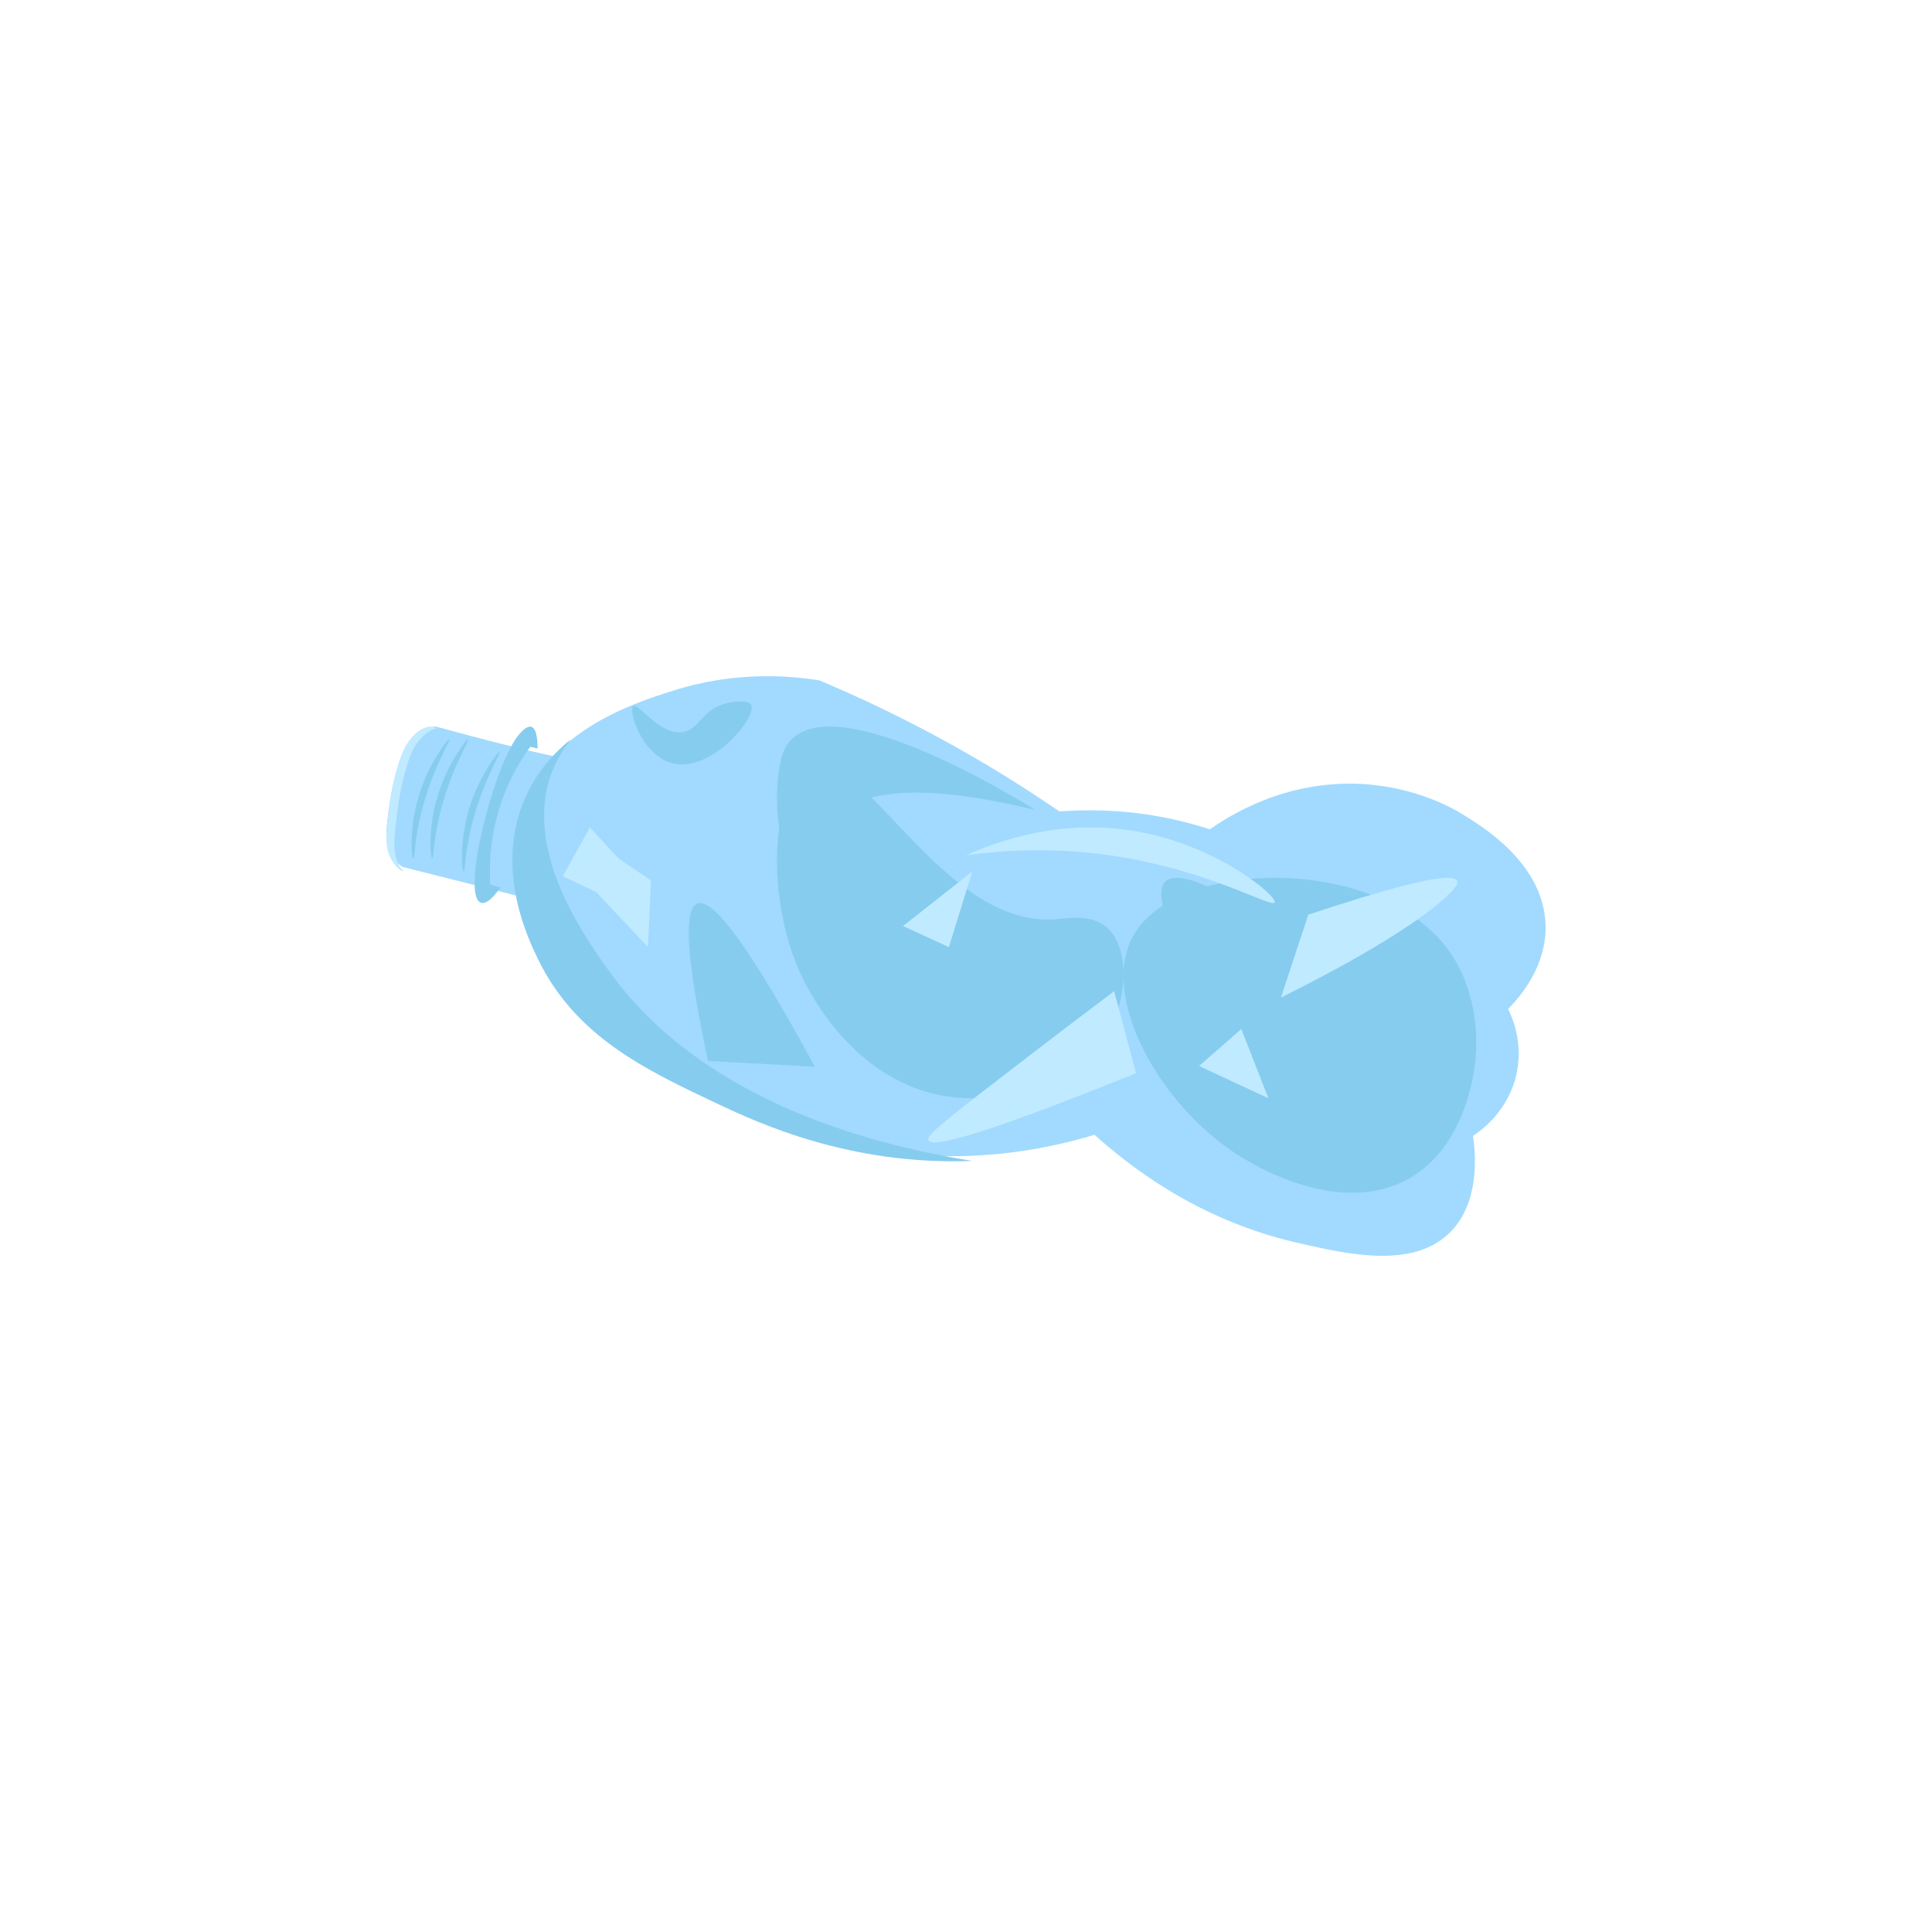 <?xml version="1.0" encoding="UTF-8"?>
<svg width="80px" height="80px" viewBox="0 0 80 80" version="1.1" xmlns="http://www.w3.org/2000/svg" xmlns:xlink="http://www.w3.org/1999/xlink">
    <title>icon/particle/p7</title>
    <g id="element" stroke="none" stroke-width="1" fill="none" fill-rule="evenodd">
        <g id="plastic-item" transform="translate(-479, -1233)">
            <g id="icon/particle/p7" transform="translate(479, 1233)">
                <rect id="Rectangle-Copy-5" x="0" y="0" width="80" height="80"></rect>
                <g id="Group" transform="translate(16, 28)">
                    <path d="M7.825,3.539 C7.83,3.514 7.815,3.491 7.792,3.486 C7.489,3.428 7.059,3.342 6.547,3.23 C6.123,3.136 5.61,3.018 4.565,2.751 C3.914,2.585 3.062,2.363 2.053,2.087 C2.044,2.087 2.031,2.087 2.015,2.088 C1.468,2.113 1.082,2.593 0.967,2.736 C0.891,2.831 0.719,3.061 0.493,3.739 C0.284,4.367 0.193,4.888 0.148,5.186 C-0.026,6.35 -0.113,6.993 0.272,7.52 C0.409,7.709 0.568,7.829 0.677,7.9 C2.649,8.397 4.622,8.893 6.595,9.39 C6.618,9.396 6.641,9.381 6.646,9.356 L7.825,3.539 Z" id="Fill-1" fill="#A1DAFE"></path>
                    <path d="M1.233,2.813 C1.164,2.914 1.007,3.16 0.798,3.884 C0.605,4.554 0.519,5.109 0.476,5.426 C0.31,6.666 0.226,7.35 0.569,7.908 C0.623,7.997 0.674,8.025 0.731,8.087 C0.69,8.076 0.65,8.064 0.609,8.052 C0.511,7.98 0.368,7.856 0.244,7.662 C-0.102,7.121 -0.024,6.461 0.134,5.267 C0.152,5.125 0.183,4.925 0.226,4.696 C0.276,4.447 0.338,4.169 0.428,3.858 C0.636,3.134 0.794,2.888 0.863,2.787 C0.968,2.634 1.319,2.119 1.813,2.088 C1.827,2.087 1.839,2.087 1.847,2.087 C1.934,2.114 2.002,2.135 2.087,2.161 C1.653,2.254 1.33,2.671 1.233,2.813" id="Fill-3" fill="#C0EAFF"></path>
                    <path d="M6.261,2.994 C6.262,2.835 6.26,2.168 5.999,2.094 C5.815,2.042 5.586,2.306 5.494,2.411 C4.48,3.577 3.043,9.152 3.929,9.384 C4.068,9.421 4.304,9.335 4.724,8.752 C4.583,8.711 4.441,8.67 4.3,8.629 C4.246,7.673 4.305,6.16 5.034,4.52 C5.314,3.889 5.641,3.359 5.957,2.924 C6.058,2.947 6.159,2.97 6.261,2.994" id="Fill-5" fill="#86CCEF"></path>
                    <path d="M4.692,3.131 C4.742,3.155 4.288,3.893 3.888,4.998 C3.232,6.809 3.27,8.092 3.203,8.087 C3.13,8.081 2.959,6.516 3.662,4.825 C4.06,3.865 4.639,3.107 4.692,3.131" id="Fill-7" fill="#86CCEF"></path>
                    <path d="M3.387,2.609 C3.438,2.633 2.983,3.371 2.583,4.477 C1.928,6.288 1.965,7.571 1.899,7.565 C1.825,7.56 1.655,5.995 2.357,4.303 C2.756,3.343 3.335,2.585 3.387,2.609" id="Fill-9" fill="#86CCEF"></path>
                    <path d="M2.605,2.609 C2.655,2.633 2.201,3.371 1.801,4.476 C1.145,6.288 1.183,7.57 1.116,7.565 C1.043,7.56 0.872,5.995 1.575,4.303 C1.973,3.343 2.553,2.585 2.605,2.609" id="Fill-11" fill="#86CCEF"></path>
                    <path d="M34.102,6.339 C34.934,5.753 37.236,4.303 40.352,4.461 C42.655,4.578 44.231,5.514 44.563,5.718 C45.476,6.279 47.945,7.807 47.999,10.337 C48.034,11.991 46.973,13.247 46.447,13.783 C46.61,14.108 47.067,15.122 46.809,16.404 C46.48,18.038 45.238,18.877 44.995,19.034 C45.104,19.796 45.28,21.773 44.062,23.012 C42.521,24.577 39.762,23.935 37.62,23.437 C35.804,23.014 32.622,21.963 29.321,18.988 C28.303,19.297 26.875,19.648 25.141,19.8 C19.642,20.282 15.478,18.374 13.721,17.555 C10.72,16.158 7.834,14.813 6.273,11.637 C5.889,10.855 4.537,8.106 5.644,5.295 C6.867,2.188 10.277,1.105 11.866,0.6 C14.419,-0.212 16.664,-0.03 17.93,0.173 C19.572,0.863 21.354,1.705 23.221,2.734 C24.947,3.685 26.495,4.657 27.867,5.6 C29.008,5.513 30.445,5.522 32.062,5.822 C32.814,5.961 33.495,6.143 34.102,6.339" id="Fill-13" fill="#A1DAFE"></path>
                    <path d="M29.816,10.393 C30.794,11.222 30.684,13.288 29.924,14.678 C29.114,16.157 27.655,16.708 26.856,17.01 C26.399,17.182 24.832,17.719 22.953,17.353 C19.074,16.598 17.294,12.662 17.073,12.152 C15.615,8.79 16.03,4.245 17.604,3.706 C19.799,2.953 23.042,10.418 27.709,10.064 C28.264,10.023 29.169,9.845 29.816,10.393" id="Fill-15" fill="#86CCEF"></path>
                    <path d="M44.916,16.947 C44.748,17.62 44.22,19.732 42.349,20.797 C39.557,22.386 36.087,20.324 35.51,19.981 C32.109,17.961 29.48,13.313 30.929,10.74 C32.77,7.466 41.285,7.411 44.061,11.459 C45.089,12.958 45.38,15.09 44.916,16.947" id="Fill-17" fill="#86CCEF"></path>
                    <path d="M26.87,5.539 C25.899,4.937 18.754,0.58 16.759,2.632 C16.471,2.929 16.356,3.292 16.275,3.777 C15.438,8.758 20.069,14.572 20.47,14.341 C20.857,14.118 16.598,8.639 18.401,6.086 C19.743,4.185 23.82,4.797 26.87,5.539" id="Fill-19" fill="#86CCEF"></path>
                    <path d="M15.11,1.2 C14.997,0.963 14.337,1.031 13.919,1.17 C13.049,1.459 12.971,2.137 12.354,2.293 C11.358,2.545 10.424,1.061 10.217,1.238 C10.011,1.413 10.552,3.206 11.762,3.581 C13.406,4.091 15.35,1.701 15.11,1.2" id="Fill-21" fill="#86CCEF"></path>
                    <path d="M17.739,16.174 C15.16,11.396 13.537,9.143 12.871,9.413 C12.287,9.65 12.436,11.822 13.318,15.93 C14.792,16.011 16.265,16.092 17.739,16.174" id="Fill-23" fill="#86CCEF"></path>
                    <path d="M36.778,9.366 C36.899,9.122 34.583,7.149 31.396,6.488 C28.096,5.804 25.306,6.827 24,7.416 C25.217,7.245 26.996,7.097 29.112,7.314 C33.688,7.782 36.647,9.629 36.778,9.366" id="Fill-25" fill="#C0EAFF"></path>
                    <path d="M34.363,13.292 C34.067,13.453 32.841,12.05 32.346,10.278 C32.132,9.513 31.938,8.816 32.251,8.507 C33.125,7.643 37.146,10.575 37.041,10.781 C36.967,10.929 34.867,9.517 34.15,10.203 C33.431,10.89 34.714,13.101 34.363,13.292" id="Fill-27" fill="#86CCEF"></path>
                    <path d="M39.219,13.095 C41.247,12.343 43.063,13.152 43.565,13.398 C41.696,13.539 39.569,13.91 39.317,14.98 C38.966,16.471 42.486,18.354 42.282,18.721 C42.037,19.157 36.647,17.209 36.785,15.172 C36.867,13.968 38.877,13.223 39.219,13.095" id="Fill-29" fill="#86CCEF"></path>
                    <path d="M30.133,13.043 C28.961,13.926 27.369,15.133 25.485,16.586 C22.85,18.618 22.361,19.038 22.443,19.217 C22.573,19.502 24.164,19.217 31.043,16.44 C30.74,15.308 30.436,14.176 30.133,13.043" id="Fill-31" fill="#C0EAFF"></path>
                    <path d="M36.522,17.478 L35.4,14.609 C34.818,15.12 34.235,15.63 33.652,16.141 C34.609,16.587 35.565,17.033 36.522,17.478" id="Fill-33" fill="#C0EAFF"></path>
                    <path d="M24.261,8.087 C23.938,9.131 23.614,10.174 23.291,11.217 C22.657,10.926 22.024,10.636 21.391,10.345 C22.348,9.592 23.304,8.84 24.261,8.087" id="Fill-35" fill="#C0EAFF"></path>
                    <path d="M44.334,8.468 C44.106,8.018 41.084,8.907 38.173,9.876 C37.797,11.019 37.42,12.161 37.043,13.304 C37.85,12.907 42.475,10.61 44.092,8.926 C44.233,8.78 44.396,8.591 44.334,8.468" id="Fill-37" fill="#C0EAFF"></path>
                    <path d="M7.64,2.609 C7.305,3.038 6.995,3.54 6.791,4.141 C5.716,7.299 8.223,10.813 9.198,12.181 C12.951,17.442 19.745,19.355 24.261,20.071 C19.221,20.27 15.422,18.511 13.763,17.73 C10.748,16.31 7.847,14.943 6.278,11.717 C5.892,10.923 4.534,8.13 5.646,5.275 C6.088,4.141 6.818,3.28 7.64,2.609" id="Fill-39" fill="#86CCEF"></path>
                    <path d="M10.83,11.217 C10.872,10.298 10.915,9.378 10.957,8.458 C9.928,7.765 9.667,7.584 9.636,7.558 L9.573,7.505 C9.573,7.505 9.171,7.068 8.426,6.261 C8.052,6.934 7.679,7.607 7.304,8.28 C7.767,8.501 8.23,8.722 8.692,8.943 C9.405,9.701 10.118,10.459 10.83,11.217" id="Fill-41" fill="#C0EAFF"></path>
                </g>
            </g>
        </g>
    </g>
</svg>
